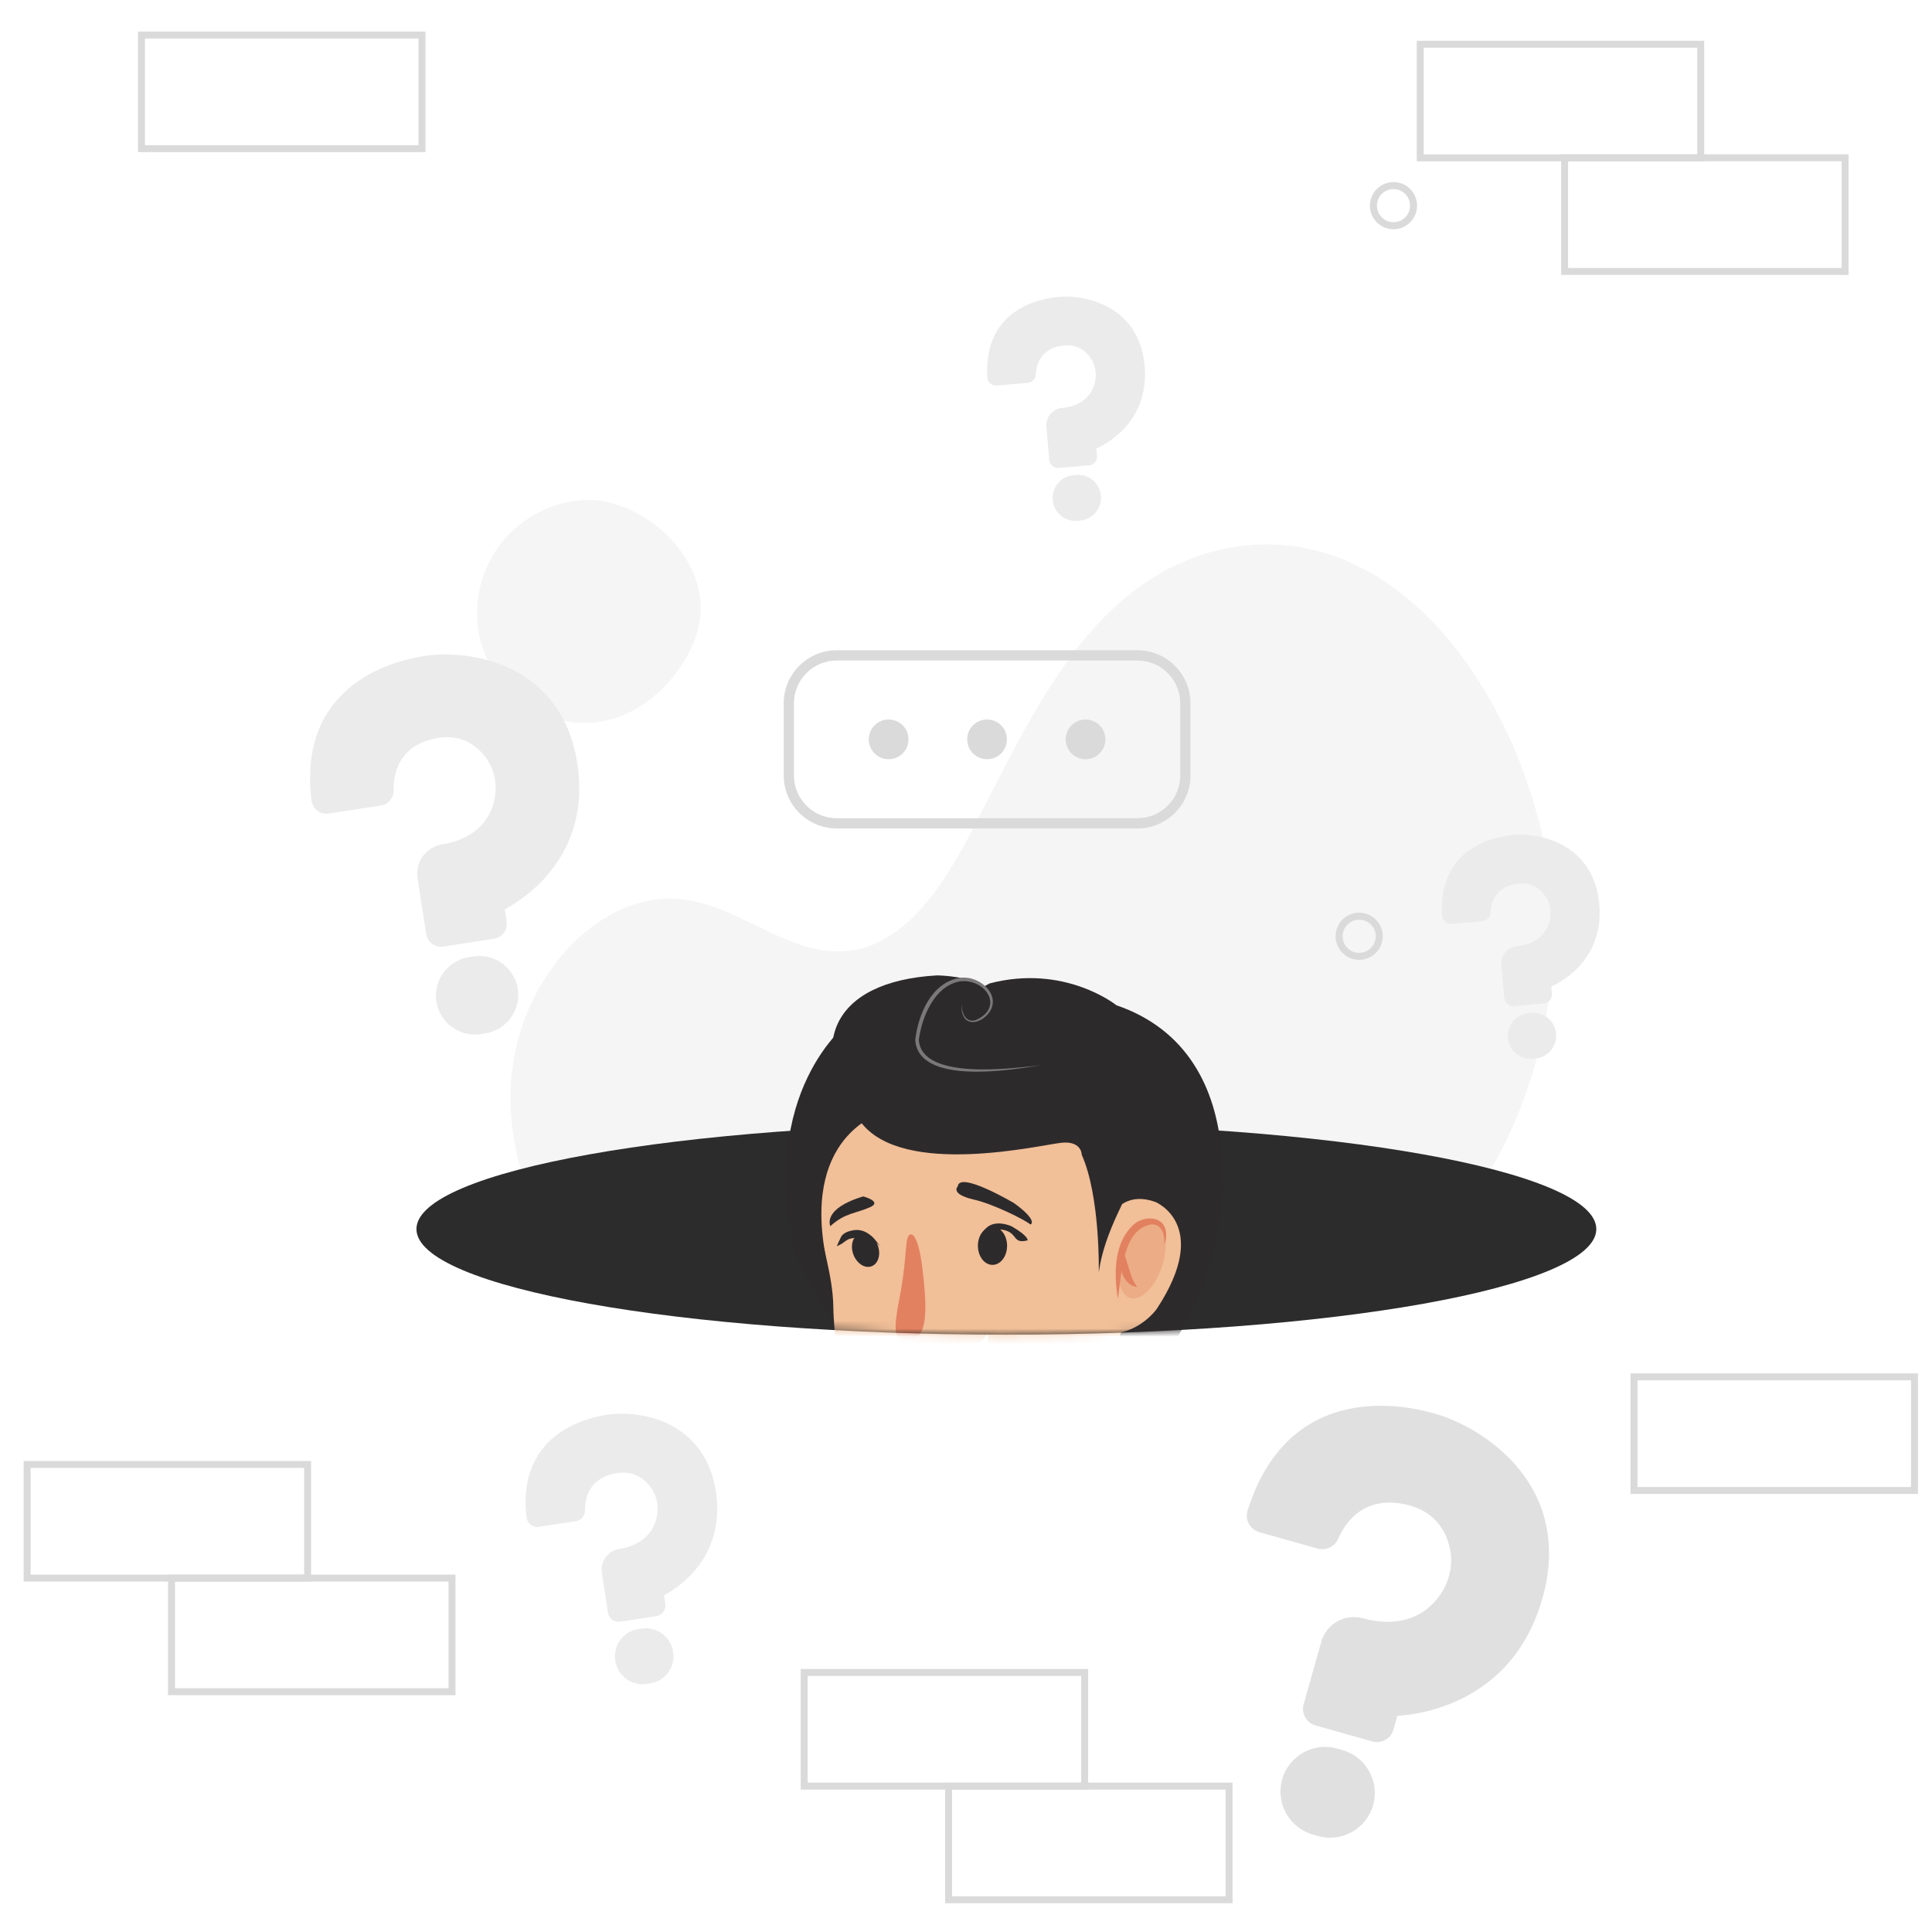 <svg width="245" height="245" viewBox="0 0 245 245" fill="none" xmlns="http://www.w3.org/2000/svg">
<rect width="245" height="245" fill="white"/>
<path d="M88.73 75.44C87.89 70.22 83.37 65.61 78.03 63.92C72.53 62.18 66.16 64.97 63.01 69.62C60.55 73.25 59.82 77.92 61.16 82.04C62.51 86.16 65.95 89.63 70.22 91.05C78.18 93.68 85.67 87.78 88.21 80.82C88.87 79.02 89 77.19 88.72 75.44H88.73Z" fill="#F6F5F6"/>
<path d="M195.51 105.62C190.69 85.12 175.78 65.94 155.95 69.46C154.64 69.69 153.35 70.03 152.08 70.46C137.25 75.54 130.49 91.48 123.1 105.62C119.56 112.4 114.71 119.95 107.3 120.61C100.39 121.23 94.28 115.38 87.43 114.16C79.22 112.7 71.41 118.85 67.52 126.92C63.06 136.17 64.35 146.42 68.64 154.97H184.47C194.89 142.19 199.59 122.95 195.51 105.61V105.62Z" fill="#F6F5F6"/>
<path d="M192.38 185.99C189.25 182.31 184.93 180.1 181.92 179.25C179.11 178.46 174.84 177.74 170.5 178.8C167.8 179.46 165.44 180.73 163.48 182.58C161.16 184.77 159.38 187.79 158.21 191.56C158.03 192.12 158.09 192.72 158.38 193.24C158.66 193.76 159.14 194.14 159.71 194.3L167.09 196.38C168.13 196.67 169.24 196.15 169.68 195.16C170.66 192.94 173.13 189.43 178.68 190.89C182.91 192 183.79 195.54 183.97 197C184.27 199.39 183.32 201.86 181.45 203.61C178.58 206.29 174.82 205.77 172.84 205.22C170.56 204.59 168.19 205.91 167.56 208.18L165.32 216.12C164.99 217.28 165.67 218.49 166.83 218.81L174.02 220.83C175.18 221.16 176.39 220.48 176.71 219.32L177.18 217.65C177.18 217.65 177.23 217.58 177.27 217.58C179.06 217.47 182.6 216.97 186.24 214.95C190.89 212.36 194.04 208.22 195.61 202.65C197.86 194.67 195.1 189.19 192.38 186V185.99Z" fill="#E0E0E0"/>
<path d="M170.21 221.92L169.58 221.74C166.57 220.89 163.44 222.65 162.59 225.66C161.74 228.67 163.5 231.8 166.51 232.65L167.14 232.83C170.15 233.68 173.28 231.92 174.13 228.91C174.98 225.9 173.22 222.77 170.21 221.92Z" fill="#E0E0E0"/>
<path d="M198.21 107.19C196.04 106 193.56 105.73 191.97 105.88C190.48 106.02 188.3 106.45 186.42 107.76C185.25 108.57 184.35 109.61 183.75 110.86C183.04 112.33 182.74 114.11 182.87 116.12C182.89 116.42 183.03 116.7 183.26 116.9C183.49 117.1 183.79 117.19 184.09 117.17L188 116.81C188.55 116.76 188.99 116.3 189.02 115.75C189.08 114.51 189.62 112.37 192.55 112.06C194.78 111.82 195.85 113.35 196.2 114.02C196.78 115.11 196.78 116.46 196.2 117.64C195.32 119.45 193.42 119.89 192.37 119.99C191.16 120.1 190.27 121.17 190.38 122.37L190.76 126.58C190.82 127.2 191.36 127.65 191.98 127.59L195.79 127.24C196.41 127.18 196.86 126.64 196.8 126.02L196.72 125.14C196.72 125.14 196.72 125.1 196.75 125.09C197.59 124.71 199.19 123.82 200.57 122.19C202.32 120.1 203.07 117.54 202.8 114.58C202.41 110.35 200.09 108.23 198.2 107.2L198.21 107.19Z" fill="#EBEBEB"/>
<path d="M194.18 128.45L193.85 128.48C192.26 128.63 191.08 130.04 191.22 131.64C191.36 133.24 192.78 134.41 194.38 134.27L194.71 134.24C196.3 134.09 197.48 132.68 197.34 131.08C197.2 129.48 195.78 128.31 194.18 128.45Z" fill="#EBEBEB"/>
<path d="M140.58 38.98C138.41 37.78 135.94 37.5 134.34 37.64C132.85 37.77 130.67 38.2 128.78 39.49C127.61 40.29 126.7 41.33 126.1 42.58C125.38 44.05 125.08 45.82 125.2 47.84C125.22 48.14 125.35 48.42 125.58 48.62C125.81 48.82 126.11 48.92 126.41 48.89L130.33 48.55C130.88 48.5 131.32 48.05 131.35 47.49C131.42 46.25 131.96 44.12 134.89 43.81C137.12 43.58 138.18 45.11 138.53 45.78C139.1 46.87 139.1 48.23 138.53 49.4C137.64 51.21 135.74 51.64 134.69 51.73C133.48 51.84 132.59 52.91 132.69 54.11L133.06 58.32C133.11 58.94 133.66 59.39 134.27 59.34L138.09 59.01C138.71 58.96 139.16 58.41 139.11 57.8L139.03 56.91C139.03 56.91 139.03 56.87 139.06 56.86C139.9 56.48 141.51 55.6 142.89 53.97C144.65 51.89 145.41 49.33 145.15 46.37C144.78 42.13 142.46 40.01 140.58 38.97V38.98Z" fill="#EBEBEB"/>
<path d="M136.46 60.23L136.13 60.26C134.53 60.4 133.35 61.81 133.49 63.41C133.63 65.01 135.04 66.19 136.64 66.05L136.97 66.02C138.57 65.88 139.75 64.47 139.61 62.87C139.47 61.27 138.06 60.09 136.46 60.23Z" fill="#EBEBEB"/>
<path d="M84.67 180.53C81.96 179.25 78.95 179.11 77.03 179.4C75.24 179.67 72.64 180.36 70.46 182.08C69.1 183.14 68.1 184.47 67.46 186.02C66.71 187.85 66.48 190.02 66.78 192.45C66.83 192.81 67.01 193.14 67.31 193.36C67.61 193.58 67.97 193.68 68.33 193.62L73.03 192.9C73.69 192.8 74.19 192.22 74.18 191.54C74.16 190.03 74.66 187.42 78.17 186.82C80.85 186.36 82.25 188.14 82.73 188.92C83.51 190.19 83.61 191.83 83 193.3C82.06 195.56 79.81 196.22 78.55 196.42C77.1 196.65 76.1 198.01 76.32 199.45L77.1 204.51C77.21 205.25 77.91 205.76 78.65 205.65L83.23 204.95C83.97 204.84 84.48 204.14 84.37 203.4L84.21 202.34C84.21 202.34 84.21 202.29 84.24 202.28C85.22 201.76 87.1 200.57 88.64 198.49C90.6 195.84 91.32 192.69 90.78 189.13C90 184.04 87.03 181.65 84.68 180.55L84.67 180.53Z" fill="#EBEBEB"/>
<path d="M81.36 206.53L80.96 206.59C79.04 206.88 77.72 208.68 78.02 210.6C78.32 212.52 80.11 213.84 82.03 213.54L82.43 213.48C84.35 213.19 85.67 211.39 85.37 209.47C85.07 207.55 83.28 206.23 81.36 206.53Z" fill="#EBEBEB"/>
<path d="M64.61 84.74C60.8 82.95 56.56 82.76 53.87 83.18C51.35 83.57 47.7 84.54 44.64 86.96C42.74 88.46 41.32 90.32 40.44 92.5C39.39 95.08 39.08 98.12 39.51 101.53C39.57 102.04 39.84 102.5 40.25 102.81C40.67 103.12 41.18 103.25 41.69 103.17L48.3 102.15C49.23 102.01 49.93 101.19 49.91 100.24C49.88 98.12 50.57 94.44 55.5 93.59C59.26 92.94 61.23 95.43 61.91 96.53C63.01 98.32 63.16 100.62 62.31 102.68C61 105.85 57.84 106.8 56.07 107.08C54.03 107.4 52.63 109.31 52.95 111.34L54.05 118.45C54.21 119.49 55.19 120.2 56.22 120.04L62.66 119.04C63.7 118.88 64.41 117.9 64.25 116.87L64.02 115.38C64.02 115.38 64.03 115.31 64.06 115.29C65.44 114.55 68.07 112.88 70.23 109.95C72.98 106.21 73.98 101.79 73.21 96.79C72.1 89.64 67.93 86.29 64.62 84.74H64.61Z" fill="#EBEBEB"/>
<path d="M60.03 121.28L59.47 121.37C56.78 121.79 54.93 124.32 55.34 127.01C55.75 129.7 58.29 131.55 60.98 131.14L61.54 131.05C64.23 130.63 66.08 128.1 65.67 125.41C65.26 122.72 62.72 120.87 60.03 121.28Z" fill="#EBEBEB"/>
<path d="M156.3 241.35H119.85V226.06H156.3V241.35ZM120.73 240.47H155.42V226.94H120.73V240.47Z" fill="#DBDADA"/>
<path d="M137.99 226.94H101.54V211.65H137.99V226.94ZM102.42 226.06H137.11V212.53H102.42V226.06Z" fill="#DBDADA"/>
<path d="M57.76 214.97H21.31V199.68H57.76V214.97ZM22.19 214.09H56.88V200.56H22.19V214.09Z" fill="#DBDADA"/>
<path d="M39.45 200.56H3V185.27H39.45V200.56ZM3.88 199.68H38.57V186.15H3.88V199.68Z" fill="#DBDADA"/>
<path d="M243.22 189.45H206.77V174.16H243.22V189.45ZM207.65 188.57H242.34V175.04H207.65V188.57Z" fill="#DBDADA"/>
<path d="M172.36 121.72C170.71 121.72 169.37 120.38 169.37 118.73C169.37 117.08 170.71 115.74 172.36 115.74C174.01 115.74 175.35 117.08 175.35 118.73C175.35 120.38 174.01 121.72 172.36 121.72ZM172.36 116.63C171.2 116.63 170.26 117.57 170.26 118.73C170.26 119.89 171.2 120.83 172.36 120.83C173.52 120.83 174.46 119.89 174.46 118.73C174.46 117.57 173.52 116.63 172.36 116.63Z" fill="#DBDADA"/>
<path d="M234.42 34.86H197.97V19.57H234.42V34.86ZM198.85 33.98H233.54V20.45H198.85V33.98Z" fill="#DBDADA"/>
<path d="M216.11 20.46H179.66V5.17H216.11V20.46ZM180.54 19.58H215.23V6.05H180.54V19.58Z" fill="#DBDADA"/>
<path d="M53.95 19.29H17.5V4H53.95V19.29ZM18.38 18.41H53.07V4.88H18.38V18.41Z" fill="#DBDADA"/>
<path d="M176.71 29.07C175.06 29.07 173.72 27.73 173.72 26.08C173.72 24.43 175.06 23.09 176.71 23.09C178.36 23.09 179.7 24.43 179.7 26.08C179.7 27.73 178.36 29.07 176.71 29.07ZM176.71 23.98C175.55 23.98 174.61 24.92 174.61 26.08C174.61 27.24 175.55 28.18 176.71 28.18C177.87 28.18 178.81 27.24 178.81 26.08C178.81 24.92 177.87 23.98 176.71 23.98Z" fill="#DBDADA"/>
<path d="M127.62 169.25C168.936 169.25 202.43 163.255 202.43 155.86C202.43 148.465 168.936 142.47 127.62 142.47C86.304 142.47 52.81 148.465 52.81 155.86C52.81 163.255 86.304 169.25 127.62 169.25Z" fill="#2C2C2C"/>
<mask id="mask0_1049_45955" style="mask-type:luminance" maskUnits="userSpaceOnUse" x="84" y="121" width="87" height="49">
<path d="M170.48 145.39C170.48 153.31 164.82 167.95 153.35 168.44C148.66 168.64 137.1 169.32 127.62 169.32C118.14 169.32 109.07 168.84 101.4 168.4C89.82 167.74 84.76 153.37 84.76 145.39C84.76 132.17 103.95 121.46 127.62 121.46C151.29 121.46 170.48 132.17 170.48 145.39Z" fill="white"/>
</mask>
<g mask="url(#mask0_1049_45955)">
<path d="M134.82 182.5C134.82 182.5 144.47 178.74 150.68 167.21C155.99 157.37 159.61 133.65 141.58 127.48C141.58 127.48 135.04 122.21 125.49 124.71C125.49 124.71 122.61 126.25 121.97 126.94C121.97 126.94 113.4 125.61 107.61 129.66C107.61 129.66 95.93 138.45 100.93 159.18C100.93 159.18 107.68 175.13 117.39 176.73C127.09 178.33 121.78 176.97 124.16 179.26C126.54 181.55 133.16 188.81 134.82 182.49V182.5Z" fill="#2D2A2B"/>
<path d="M142.16 168.97C142.16 168.97 139.65 178.01 128.63 181.48C128.63 181.48 113.49 186.24 107.26 175.16C106.55 173.9 106.28 172.43 106.09 171C105.92 169.68 105.71 167.7 105.67 165.59C105.6 161.83 104.22 157.8 103.88 155.19C103.88 155.19 99.53 133.77 119.83 131.26C119.83 131.26 142.88 129.18 142.42 156.78C142.42 156.78 143.98 164.83 142.17 168.99L142.16 168.97Z" fill="#F1BF98"/>
<path d="M115.57 156.54C115.57 156.54 116.43 156.46 116.96 160.75C117.49 165.04 117.77 169.47 115.73 169.79C113.48 170.15 113.1 169.6 114.08 164.54C115.18 158.89 114.63 156.47 115.57 156.54Z" fill="#E28160"/>
<path d="M124.1 158.51C124.1 158.51 124.87 155.44 127.31 155.98C129.1 156.38 128.37 157.79 130.31 157.29C130.31 157.29 130.49 156.79 128.32 155.53C128.32 155.53 124.33 153.57 124.1 158.51Z" fill="#2D2A2B"/>
<path d="M121.46 150.44C121.46 150.44 120.41 151.41 123.5 152.12C126 152.69 129.91 154.67 130.69 155.28C130.69 155.28 131.71 154.84 128.61 152.58C128.61 152.58 121.66 148.46 121.46 150.44Z" fill="#2D2A2B"/>
<path d="M109.47 151.72C109.47 151.72 111.91 152.36 110.37 153.07C108.58 153.89 107.17 153.77 105.3 155.49C105.3 155.49 104.2 153.3 109.47 151.72Z" fill="#2D2A2B"/>
<path d="M111.78 158.34C111.78 158.34 110.81 156.37 107.84 157.07C107.57 157.13 107.28 157.33 107.05 157.5C106.72 157.75 106.89 157.65 106.16 158.03C106.16 158.03 105.99 158.21 106.66 156.85C106.83 156.51 107.27 156.26 107.63 156.15C108.59 155.87 110.09 155.57 111.78 158.34Z" fill="#2D2A2B"/>
<path d="M138.99 159.32C138.99 159.32 140.02 150.08 146.51 152.42C146.51 152.42 153.68 155.32 146.72 165.94C146.72 165.94 143.95 170.05 138.75 168.99C138.75 168.99 136.91 167.91 138.99 159.32Z" fill="#F1BF98"/>
<path d="M125.86 160.4C126.882 160.4 127.71 159.317 127.71 157.98C127.71 156.644 126.882 155.56 125.86 155.56C124.838 155.56 124.01 156.644 124.01 157.98C124.01 159.317 124.838 160.4 125.86 160.4Z" fill="#2D2A2B"/>
<path d="M110.52 160.58C111.376 160.268 111.732 159.085 111.314 157.938C110.896 156.792 109.863 156.115 109.007 156.427C108.151 156.739 107.796 157.921 108.213 159.068C108.631 160.215 109.664 160.892 110.52 160.58Z" fill="#2D2A2B"/>
<path d="M141.76 164.74C141.25 161.54 141.2 157.45 143.91 155.16C145.07 154.25 147.31 154.18 147.77 155.82C147.98 156.53 147.87 157.22 147.69 157.85C147.66 157.2 147.64 156.52 147.33 156C147.07 155.47 146.53 155.23 146.02 155.27C142.27 155.87 142.25 161.71 141.75 164.73L141.76 164.74Z" fill="#E28160"/>
<path d="M144.22 163.21C142.2 162.94 141.65 160.16 142.37 158.55C142.73 159.28 142.95 160.24 143.2 160.99C143.45 161.8 143.67 162.5 144.22 163.21Z" fill="#E28160"/>
<path opacity="0.31" d="M147.353 160.572C148.218 157.903 147.795 155.375 146.408 154.925C145.021 154.476 143.196 156.275 142.331 158.944C141.465 161.613 141.889 164.141 143.276 164.59C144.662 165.04 146.488 163.241 147.353 160.572Z" fill="#E28160"/>
<path d="M139.34 161.26C139.34 161.26 139.53 151.73 137.18 146.44C137.18 146.44 137.19 144.67 134.66 144.91C132.12 145.15 114.46 149.41 109.13 142.26C102.17 132.92 105.2 124.46 118.83 123.69C118.83 123.69 130.85 123.79 123.68 130.88C123.68 130.88 135.29 132.18 141.47 136.53C151.31 143.46 140.84 150.84 139.35 161.25L139.34 161.26Z" fill="#2D2A2B"/>
<path d="M112.27 140.97C112.27 140.97 101.88 143.39 104.62 158.83C106.78 170.96 97.06 138.64 110.82 133.64C124.58 128.64 112.27 140.97 112.27 140.97Z" fill="#2D2A2B"/>
<path d="M132.02 135.07C128.2 135.71 116.49 137.65 116.06 131.89C116.42 128.68 118.11 124.6 121.69 124.01C124.41 123.58 127.51 126.63 124.95 128.93C124.33 129.49 123.29 129.91 122.54 129.33C121.85 128.71 121.9 127.74 121.97 126.94C121.83 128.09 122.3 129.83 123.76 129.35C127.39 127.75 124.98 124.06 121.75 124.45C118.51 125 116.89 128.97 116.52 131.88C116.88 137.05 128.42 135.48 132.03 135.07H132.02Z" fill="#7B787A"/>
<path d="M125.24 169.13C125.24 169.13 123.7 171.71 118.45 173.17C118.45 173.17 125.95 176.33 125.24 169.13Z" fill="#FFFFFD"/>
</g>
<path d="M144.24 105.06H106.11C102.4 105.06 99.38 102.04 99.38 98.33V89.19C99.38 85.48 102.4 82.46 106.11 82.46H144.24C147.95 82.46 150.97 85.48 150.97 89.19V98.33C150.97 102.04 147.95 105.06 144.24 105.06ZM106.11 83.76C103.11 83.76 100.68 86.2 100.68 89.19V98.33C100.68 101.33 103.12 103.76 106.11 103.76H144.24C147.24 103.76 149.67 101.32 149.67 98.33V89.19C149.67 86.19 147.23 83.76 144.24 83.76H106.11Z" fill="#DBDADA"/>
<path d="M112.69 96.28C114.082 96.28 115.21 95.152 115.21 93.76C115.21 92.368 114.082 91.24 112.69 91.24C111.298 91.24 110.17 92.368 110.17 93.76C110.17 95.152 111.298 96.28 112.69 96.28Z" fill="#DBDADA"/>
<path d="M125.17 96.28C126.562 96.28 127.69 95.152 127.69 93.76C127.69 92.368 126.562 91.24 125.17 91.24C123.778 91.24 122.65 92.368 122.65 93.76C122.65 95.152 123.778 96.28 125.17 96.28Z" fill="#DBDADA"/>
<path d="M137.66 96.28C139.052 96.28 140.18 95.152 140.18 93.76C140.18 92.368 139.052 91.24 137.66 91.24C136.268 91.24 135.14 92.368 135.14 93.76C135.14 95.152 136.268 96.28 137.66 96.28Z" fill="#DBDADA"/>
</svg>
